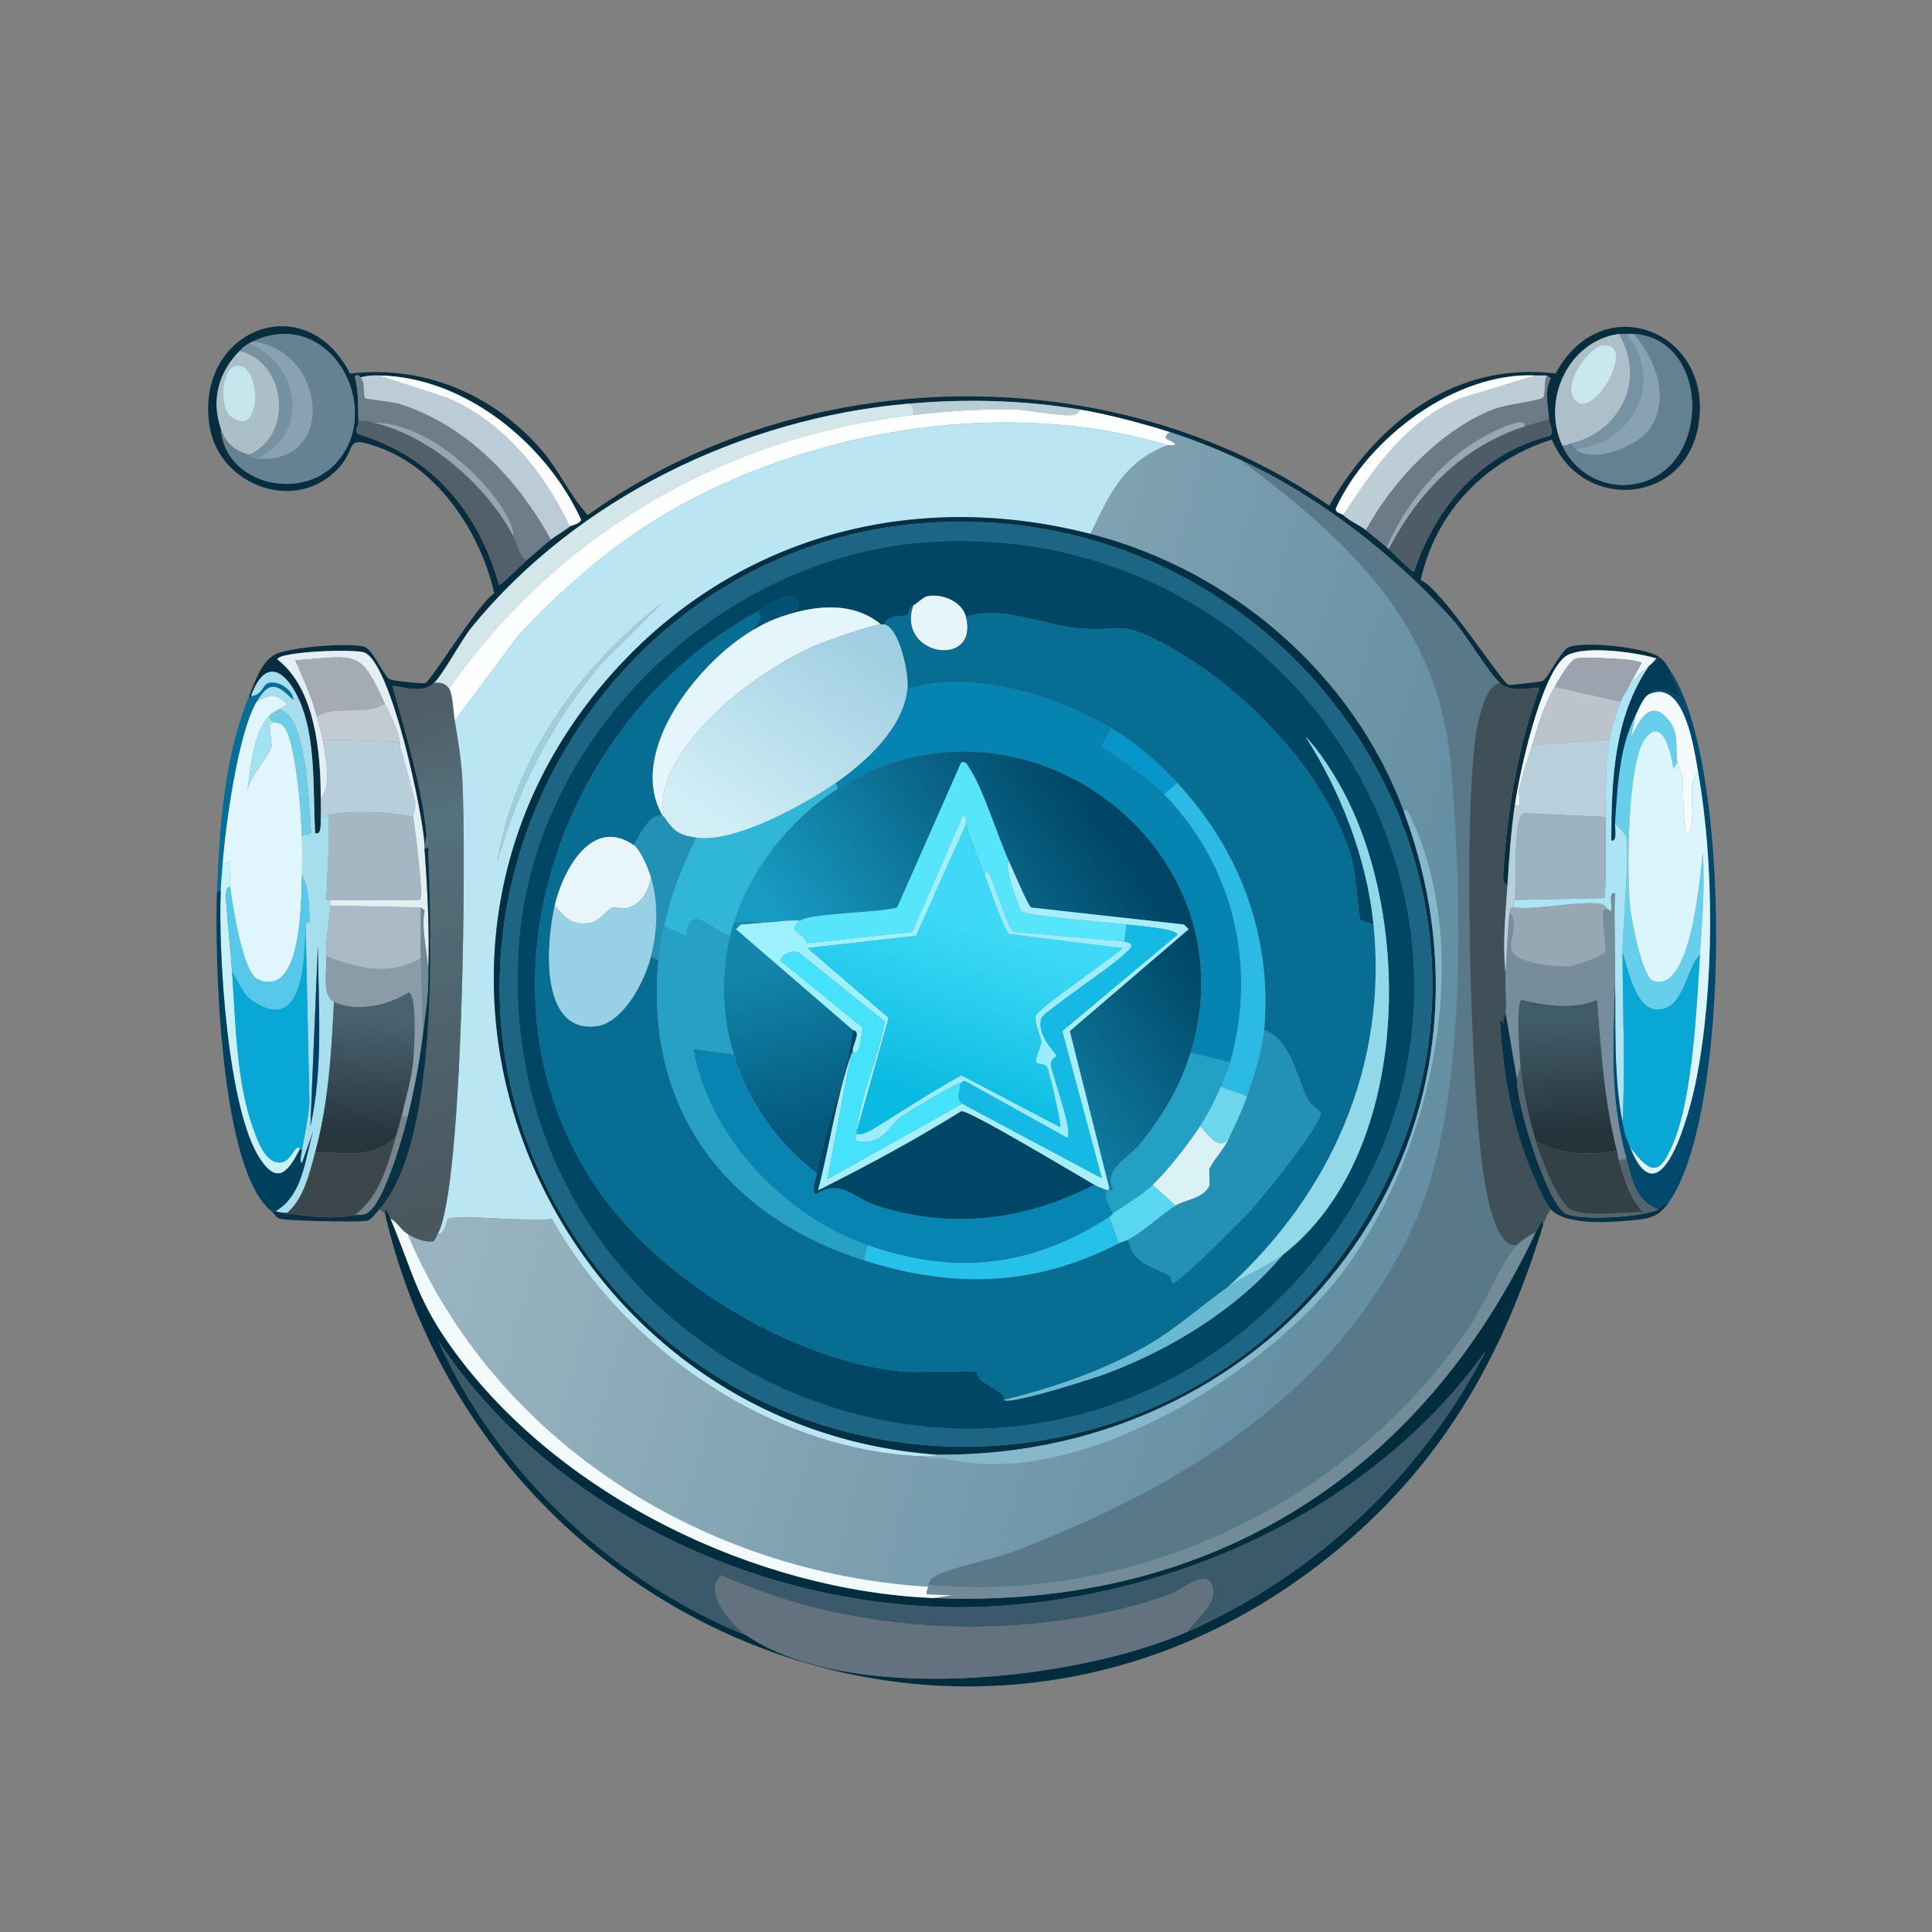 <svg xmlns="http://www.w3.org/2000/svg" width="1024" height="1024"><rect width="100%" height="100%" fill="#808080" stroke="none"/><defs><linearGradient id="a" x1="291.252" x2="722.094" y1="477.571" y2="600.368" gradientUnits="userSpaceOnUse"><stop offset="0%" style="stop-color:#99b4c0"/><stop offset="100%" style="stop-color:#6590a3"/></linearGradient></defs><defs><linearGradient id="b" x1="453.147" x2="380.203" y1="336.27" y2="440.232" gradientUnits="userSpaceOnUse"><stop offset="0%" style="stop-color:#a0cfe2"/><stop offset="100%" style="stop-color:#d2eff7"/></linearGradient></defs><defs><linearGradient id="c" x1="188.91" x2="257.384" y1="383.797" y2="634.619" gradientUnits="userSpaceOnUse"><stop offset="0%" style="stop-color:#4f5e66"/><stop offset="22.692%" style="stop-color:#54717c"/><stop offset="100%" style="stop-color:#4a575f"/></linearGradient></defs><defs><linearGradient id="d" x1="600.142" x2="458.864" y1="454.119" y2="553.967" gradientUnits="userSpaceOnUse"><stop offset="0%" style="stop-color:#004565"/><stop offset="100%" style="stop-color:#189bc3"/></linearGradient></defs><defs><linearGradient id="e" x1="527.146" x2="491.675" y1="472.841" y2="583.285" gradientUnits="userSpaceOnUse"><stop offset="18.965%" style="stop-color:#3dd9f6"/><stop offset="100%" style="stop-color:#0abae1"/></linearGradient></defs><defs><linearGradient id="f" x1="406.303" x2="431.475" y1="509.818" y2="600.385" gradientUnits="userSpaceOnUse"><stop offset="0%" style="stop-color:#1386ac"/><stop offset="100%" style="stop-color:#03587b"/></linearGradient></defs><defs><linearGradient id="g" x1="196.179" x2="191.516" y1="540.577" y2="601.398" gradientUnits="userSpaceOnUse"><stop offset="0%" style="stop-color:#48626e"/><stop offset="100%" style="stop-color:#27353d"/></linearGradient></defs><defs><linearGradient id="h" x1="829.958" x2="833.05" y1="540.622" y2="601.543" gradientUnits="userSpaceOnUse"><stop offset="0%" style="stop-color:#415c69"/><stop offset="100%" style="stop-color:#25333a"/></linearGradient></defs><path fill="#082d3e" d="M879 348c.181 1.133-.952.948-1 1-10.589-3.291-40.914-7.625-49-.5-12.778 11.261-23.408 60.36-26 77.5-2.166 14.324-3.052 28.548-4 43-3.268-.068-2.123-7.629-2-9.5 2.079-31.681 8.015-65.508 19-95-7.726.283-15.002 2.632-21-2.5-5.513-4.716-18.079-25.736-25-33.5-29.957-33.604-71.121-65.61-112-84.5-12.306-5.687-25.062-10.886-38-15-14.5-4.611-33.045-9.493-48-12-30.199-5.062-60.54-5.683-91-3-87.436 7.703-175.295 50.15-231 118.5-5.617 6.892-15.114 25.025-20 29.5-6.222 5.698-14.189 2.401-22 1.5 6.811 24.677 15.457 52.537 18 78 .266 2.666-1.027 6.172-1 6.5-.908-17.275-17.37-94.976-31.5-102-4.597-2.285-46.046-.681-46.5 3.5 20.151 15.363 22.999 49.684 23 73.5 0 3.283.231 6.737 0 10-.171 2.419.771 10.112-3 8.5-1.13-21.024.464-47.222-7-67-6.225-16.495-18.443-29.051-27-5.5-.05.003-.493 2.118-1 0 2.892-6.992 6.376-17.944 13.5-22 6.935-3.949 41.163-6.755 48-4 4.287 1.727 10.135 15.544 13 17 1.654.84 17.384 2.568 19 2 2.826-.994 28.994-43.5 36.5-47.5-7.17-31.732-29.518-66.308-61.5-77.5-18.486-6.469-10.849-.424-20.5 10.5-22.435 25.395-64.143 10.1-69-22-7.646-50.533 50.729-74.1 74.5-27.5 39.364-4.58 75.967 10.996 101.5 40.5 9.317 10.766 14.961 23.993 24.5 34.5 113.266-81.282 277.902-84.756 393-5 25.383-43.869 66.452-76.589 120-70 24.948-46.626 85.005-21.882 75.5 28.5-7.756 41.115-61.411 44.835-77.5 6.5-35.006 10.914-61.61 38.347-69.5 74.5 10.53 3.727 43.056 54.384 46.5 55.5.861.279 17.169-1.641 18-2 2.892-1.249 9.823-16.316 14-18 8.034-3.24 39.748.025 47.5 5M134 181c-.836.394-.985.379-2 1-2.799 1.714-2.748 1.731-5 4-11.136 11.221-15.156 25.897-10 41 1.924 29.337 41.984 39.183 61 18.5 26.537-28.863-3.18-83.733-44-64.5m694 55c11.849 25.821 47.024 28.477 62 4.5 14.41-23.071 6.116-61.515-24-63.5-1.296-.085-2.7-.056-4 0s-2.748-.182-4 0c-26.869 3.908-40.995 35.041-30 59m-638-13c.137 2.596-1.984 4.784-.5 7 39.3 11.535 64.119 41.293 75 80 1.064.404 12.478-11.317 14.5-13 4.308-3.586 8.627-7.539 13-11 3.136-2.482 6.751-4.31 10-7 .73-.605 5.108-1.053 6-3.5-18.323-40.134-61.352-75.693-107-76.5-4.09-.072-6.019.077-10 1-.148.034-1.07-2.293-3-.5 2.267 7.834 1.581 15.553 2 23.5m522 50c3.547 3.332 8.348 5.093 12 8 3.67 2.922 7.306 6.058 11 9 .055.044.303.442 1 1 1.985 1.591 12.259 12.389 13.5 12 11.32-34.437 35.784-62.944 72-72 2.354-1.651-.289-6.143-.5-9-.531-7.184-2.67-14.749 1-21.5l-2-1.5c-1.986-.064-4.016.093-6 0-42.324-1.994-88.944 32.969-106 70.5-.073 2.626 2.79 2.363 4 3.5"/><path fill="#658192" d="M117 227c2.886 8.452 7.166 11.508 15 14 .213.068-.03 1.628 4 2 42.683 3.943 37.138-57.193-2-62 40.82-19.233 70.537 35.637 44 64.5-19.016 20.683-59.076 10.837-61-18.5"/><path fill="#adc0ca" d="M833 235c-1.48.36-2.832 1.666-5 1-10.995-23.959 3.131-55.092 30-59 14.583 23.773 1.163 51.633-25 58m16.5-52c-8.274.881-25.008 25.009-12 31 11.09 2.521 29.17-32.828 12-31"/><path fill="#7692a3" d="M862 177c20.589 24.326 3.661 58.106-27 61-1.216-1.115-2.36-1.151-2-3 26.163-6.367 39.583-34.227 25-58 1.252-.182 2.701.056 4 0"/><path fill="#88a2b1" d="M866 177c11.451 13.311 19.224 33.354 9 49.5-6.702 10.584-31.316 19.458-40 11.5 30.661-2.894 47.589-36.674 27-61 1.3-.056 2.704-.085 4 0"/><path fill="#648192" d="M828 236c2.168.666 3.52-.64 5-1-.36 1.849.784 1.885 2 3 8.684 7.958 33.298-.916 40-11.5 10.224-16.146 2.451-36.189-9-49.5 30.116 1.985 38.41 40.429 24 63.5-14.976 23.977-50.151 21.321-62-4.5"/><path fill="#88a2b1" d="M134 181c39.138 4.807 44.683 65.943 2 62 28.532-12.728 22.724-49.857-4-61 1.015-.621 1.164-.606 2-1"/><path fill="#7691a1" d="M136 243c-4.03-.372-3.787-1.932-4-2 23.832-10.41 19.788-49.062-5-55 2.252-2.269 2.201-2.286 5-4 26.724 11.143 32.532 48.272 4 61"/><path fill="#c9e7ee" d="M849.5 183c17.17-1.828-.91 33.521-12 31-13.008-5.991 3.726-30.119 12-31"/><path fill="#abbfc9" d="M132 241c-7.834-2.492-12.114-5.548-15-14-5.156-15.103-1.136-29.779 10-41 24.788 5.938 28.832 44.59 5 55m-7.5-47c-6.917 1.802-8.858 21.859-2 27 17.052 12.783 16.344-30.737 2-27"/><path fill="#c7e5ed" d="M124.5 194c14.344-3.737 15.052 39.783-2 27-6.858-5.141-4.917-25.198 2-27"/><path fill="#6d7d89" d="M191 200c2.863 2.299 1.3 9.898 2.5 11 .672.617 14.94 2.037 18 3 35.816 11.271 62.813 39.81 80.5 72-4.373 3.461-8.692 7.414-13 11-4.206-2.834-4.836-8.933-7-13 .468-4.857-4.382-12.669-7-16.5-13.675-20.012-41.68-43.579-67-43.5-2.56-.594-5.333-1.148-8-1-.419-7.947.267-15.666-2-23.5 1.93-1.793 2.852.534 3 .5"/><path fill="#bcccd6" d="m201 199 36.5 12c29.721 13.003 50.834 39.244 64.5 68-3.249 2.69-6.864 4.518-10 7-17.687-32.19-44.684-60.729-80.5-72-3.06-.963-17.328-2.383-18-3-1.2-1.102.363-8.701-2.5-11 3.981-.923 5.91-1.072 10-1"/><path fill="#fbfdfd" d="M302 279c-13.666-28.756-34.779-54.997-64.5-68L201 199c45.648.807 88.677 36.366 107 76.5-.892 2.447-5.27 2.895-6 3.5"/><path fill="#fcfdfd" d="m814 199-39.5 12c-29.438 12.159-45.575 36.628-62.5 62-1.21-1.137-4.073-.874-4-3.5 17.056-37.531 63.676-72.494 106-70.5"/><path fill="#bccdd6" d="M820 199c-1.924 2.331-.465 11.063-2.5 12-3.959 1.823-19.184 3.353-26 6-27.619 10.724-53.635 38.194-67.5 64-3.652-2.907-8.453-4.668-12-8 16.925-25.372 33.062-49.841 62.5-62l39.5-12c1.984.093 4.014-.064 6 0"/><path fill="#6b7b88" d="M821 222c-4.237 1.657-8.669 2.582-13 4 1.27-5.136-11.265.482-12.5 1-26.904 11.288-49.048 36.777-60.5 63-3.694-2.942-7.33-6.078-11-9 13.865-25.806 39.881-53.276 67.5-64 6.816-2.647 22.041-4.177 26-6 2.035-.937.576-9.669 2.5-12l2 1.5c-3.67 6.751-1.531 14.316-1 21.5"/><path fill="#b8ced7" d="M572 217c.559 1.915-2.194 2.9-3.5 3-8.524.653-22.644-2.799-32-3-17.61-.379-35.058 1.043-52.5 3 .242-4.152.594-4.31-3-6 30.46-2.683 60.801-2.062 91 3"/><path fill="#d3e6ea" d="M481 214c3.594 1.69 3.242 1.848 3 6-99.771 11.194-188.566 62.744-246 145-2.16-2.926-4.491-3.35-8-3 4.886-4.475 14.383-22.608 20-29.5 55.705-68.35 143.564-110.797 231-118.5"/><path fill="#fdfefe" d="M572 217c14.955 2.507 33.5 7.389 48 12-5.436 4.506.988 3.449 3 6.5-.997 1.126-2.95.115-4 .5-83.652-25.251-184.556-9.437-260.5 33-31.451 17.574-58.997 41.357-83.5 67.5L241 382c-.712-4.016-1.104-14.432-3-17 57.434-82.256 146.229-133.806 246-145 17.442-1.957 34.89-3.379 52.5-3 9.356.201 23.476 3.653 32 3 1.306-.1 4.059-1.085 3.5-3"/><path fill="#4d5c66" d="M736 291c15.836-30.32 38.915-54.166 72-65 4.331-1.418 8.763-2.343 13-4 .211 2.857 2.854 7.349.5 9-36.216 9.056-60.68 37.563-72 72-1.241.389-11.515-10.409-13.5-12"/><path fill="#516069" d="M198 224c30.069 6.972 59.766 33.247 74 60 2.164 4.067 2.794 10.166 7 13-2.022 1.683-13.436 13.404-14.5 13-10.881-38.707-35.7-68.465-75-80-1.484-2.216.637-4.404.5-7 2.667-.148 5.44.406 8 1"/><path fill="#95a6ad" d="M272 284c-14.234-26.753-43.931-53.028-74-60 25.32-.079 53.325 23.488 67 43.5 2.618 3.831 7.468 11.643 7 16.5"/><path fill="#97a8af" d="M808 226c-33.085 10.834-56.164 34.68-72 65-.697-.558-.945-.956-1-1 11.452-26.223 33.596-51.712 60.5-63 1.235-.518 13.77-6.136 12.5-1"/><path fill="#bae5f2" d="M619 236c-23.148 8.475-30.96 26.014-41 47-94.563-24.318-189.139 1.303-254 74.5C185.275 514.054 293.868 756.569 497 771c-.304-.003-3.65 1.072-6 1-81.064-2.498-159.477-56.238-198.5-126-8.5 1.866-50.453-2.455-55 0-.558.301-1.775 8.529-5.5 8 13.569-24.508 15.191-204.756 13-241.5-.591-9.917-2.264-20.706-4-30.5l34-45.5c24.503-26.143 52.049-49.926 83.5-67.5 75.944-42.437 176.848-58.251 260.5-33m-268.5 84c-43.505 33.634-77.922 81.892-87 137 10.697-38.642 29.467-75.086 55.5-105.5z"/><path fill="url(#a)" d="M658 244c56.692 42.937 104.405 85.924 111 161.5 5.895 67.552 8.788 178.163-18 240-39.821 91.924-125.86 143.741-215.5 177.5-10.317 3.885-30.601 7.61-39 12-2.552 1.334-3.494 2.246-4.5 5-.091.248.043.648 0 1-118.335-7.183-229.489-76.463-276-187 4.072 2.393 8.549 4.415 13.5 4 1.368-1.007 1.734-2.617 2.5-4 3.725.529 4.942-7.699 5.5-8 4.547-2.455 46.5 1.866 55 0 39.023 69.762 117.436 123.502 198.5 126 2.166 2.28 6.916.333 9.5 1 69.318 17.905 171.711-45.093 212.5-100.5 46.758-63.515 68.993-169.173 34-241-.753-1.545-1.054-3.082-3-1.5-27.025-72.82-91.126-127.745-166-147 10.04-20.986 17.852-38.525 41-47 1.05-.385 3.003.626 4-.5-2.012-3.051-8.436-1.994-3-6.5 12.938 4.114 25.694 9.313 38 15" style="fill:url(#a)"/>/&gt;<path fill="#597988" d="M795 362c-6.283.696-9.534 12.926-11 18.5-9.635 36.634-4.375 199.305 2 240 1.499 9.57 6.035 41.289 18 39.5-8.578 10.063-17.411 31.896-26 44.5-62.36 91.508-175.302 145.744-286 135.5 1.006-2.754 1.948-3.666 4.5-5 8.399-4.39 28.683-8.115 39-12 89.64-33.759 175.679-85.576 215.5-177.5 26.788-61.837 23.895-172.448 18-240-6.595-75.576-54.308-118.563-111-161.5 40.879 18.89 82.043 50.896 112 84.5 6.921 7.764 19.487 28.784 25 33.5"/><path fill="#023146" d="M578 283c74.874 19.255 138.975 74.18 166 147 65.041 175.256-64.909 342.613-247 341-203.132-14.431-311.725-256.946-173-413.5 64.861-73.197 159.437-98.818 254-74.5m-84.5-6C317.311 287.546 208.733 483.634 295 639.5c92.876 167.806 333.055 169.889 430 5C826.415 472.008 688.387 265.335 493.5 277"/><path fill="#1c6585" d="M493.5 277C688.387 265.335 826.415 472.008 725 644.5c-96.945 164.889-337.124 162.806-430-5-86.267-155.866 22.311-351.954 198.5-362.5m3 10C384.552 292.266 283.092 387.878 275 500.5c-16.353 227.586 264.237 347.973 416 174C830.386 514.716 703.518 277.263 496.5 287"/><path fill="#014664" d="M496.5 287c207.018-9.737 333.886 227.716 194.5 387.5-151.763 173.973-432.353 53.586-416-174 8.092-112.622 109.552-208.234 221.5-213.5M402 324c-109.154 58.124-158.485 210.651-80 313.5 34.067 44.643 100.237 83.943 156.5 89.5 6.631.655 37.22-.797 39 0 .363.163.576 3.465 3 5 3.914 2.478 7.72 4.799 11.5 7.5.271.193-.237 2.284 0 2.5 3.107 2.838 47.901-11.513 54.5-14 34.517-13.008 69.686-34.543 93.5-63 66.987-52.029 69.329-175.509 32-245.5-4.948-9.277-12.847-21.842-20-29 18.706 29.137 32.461 64.717 36 99.5-1.363-.437-6.789-2.194-7-2.5-.859-1.246-2.583-24.611-4-30-12.44-47.306-58.17-93.981-100.5-116.5-23.743-12.631-21.207-5.999-45-8-18.419-1.549-40.593-12.525-59.5-6-2.122-8.383-12.827-12.49-20.5-11-1.995.388-5.56 3.862-7.5 5-2.992 1.756-1.345 3.72-3.5 5-1.663.988-10.962-.248-11.5 5-.453-.146-1.352.015-2 0-16.006-13.266-37.836-9.893-56-3l12-5.5c.562-13.894-14.252-2.093-21 1.5"/><path fill="#005274" d="M411 328c-4.473 1.697-7.917 3.601-12 6 2.209-4.181 5.372-4.682 3-10 6.748-3.593 21.562-15.394 21-1.5z"/><path fill="#e5f5fa" d="M512 327c6.983 27.582-37.055 20.83-28-6 1.94-1.138 5.505-4.612 7.5-5 7.673-1.49 18.378 2.617 20.5 11"/><path fill="#a0cedb" d="M350.5 320 319 351.5c-26.033 30.414-44.803 66.858-55.5 105.5 9.078-55.108 43.495-103.366 87-137"/><path fill="#076d93" d="M512 327c18.907-6.525 41.081 4.451 59.5 6 23.793 2.001 21.257-4.631 45 8 42.33 22.519 88.06 69.194 100.5 116.5 1.417 5.389 3.141 28.754 4 30 .211.306 5.637 2.063 7 2.5 7.599 74.694-22.505 142.38-77 192-14.951 10.568-28.182 22.854-44.5 32-22.793 12.775-49.135 21.918-74.5 28-.237-.216.271-2.307 0-2.5-3.78-2.701-7.586-5.022-11.5-7.5-2.424-1.535-2.637-4.837-3-5-1.78-.797-32.369.655-39 0-56.263-5.557-122.433-44.857-156.5-89.5-78.485-102.849-29.154-255.376 80-313.5 2.372 5.318-.791 5.819-3 10-28.371 16.669-67.075 64.326-48 98-7.112-.392-12.2 10.939-15 16-22.601-15.732-37.879 14.01-42 32-4.18 18.246-8.79 66.94 21.5 64 14.855-1.442 26.322-24.184 29.5-37l4 2c-7.541 78.746 35.742 135.714 109 159 47.483 15.093 90.357 13.832 135-9 1.56-.798 3.989-1.44 5-2 2.216 12.915 12.823 13.978 21.5 19 2.092 1.211 1.159 3.658 2 4 2.556 1.04 36.927-33.664 40.5-37.5 5.938-6.374 39.25-47.257 38-53-.105-.484-5.511-3.969-7-7-5.713-11.63-9.324-32.309-23-36.5 4.445-49.285-12.762-95.294-46-131-10.259-11.021-21.931-21.396-35-29-30.566-17.785-73.018-30.921-108-21 .754-7.742-4.006-31.422-12-34 .538-5.248 9.837-4.012 11.5-5 2.155-1.28.508-3.244 3.5-5-9.055 26.83 34.983 33.582 28 6"/><path fill="#e4f6fb" d="M467 331c-4.388-.099-29.014 8.679-34.5 11-20.983 8.878-46.712 27.157-61.5 44.5-10.723 12.577-22.726 29.245-19 46.5-.039-.059-.315.21-1-1-19.075-33.674 19.629-81.331 48-98 4.083-2.399 7.527-4.303 12-6 18.164-6.893 39.994-10.266 56 3"/><path fill="url(#b)" d="M469 331c7.994 2.578 12.754 26.258 12 34-2.016 20.697-21.918 38.883-38 50-16.941 11.711-53.885 32.041-74 29-9.201-1.391-11.86-3.312-17-11-3.726-17.255 8.277-33.923 19-46.5 14.788-17.343 40.517-35.622 61.5-44.5 5.486-2.321 30.112-11.099 34.5-11 .648.015 1.547-.146 2 0" style="fill:url(#b)"/>/&gt;<path fill="#e3eff2" d="M225 448c.053.654-.049 1.345 0 2 1.64 22.011 2.72 43.892 2 66-.076-10.148-3.911-22.586-2-33.5l-2-1.5-48-1c.023-.978-.034-1.918 0-3h47.5c2.313-1.637-2.76-38.399-3.5-44-.195-1.473 1.485-4.378 1-7.5-.242-1.559-7.144-28.175-8-29.5.346-7.139-4.941-16.325-8-23-13.192-28.784-14.147-25.559-47.5-23 4.396 10.061 8.622 19.255 11.5 30 .76 2.837 2.602 9.581 3 12 1.444 8.767 5.063 24.455-1 31-.001-23.816-2.849-58.137-23-73.5.454-4.181 41.903-5.785 46.5-3.5 14.13 7.024 30.592 84.725 31.5 102"/><path fill="#f0f7f8" d="M878 349c-1.447 1.582-2.212 2.65-4 4-4.932 3.725-9.935 8.973-13 15l9-16.5c-.664-2.462-31.15-3.413-34.5-2.5-3.692 1.006-9.497 11.55-11.5 15-5.759 9.917-8.79 20.585-12 31-2.399 7.784-5.42 16.573-7 24.5-.076.381 1.788 11.025-2 6.5 2.592-17.14 13.222-66.239 26-77.5 8.086-7.125 38.411-2.791 49 .5"/><path fill="#023b56" d="m885 355 6 14.5c-5.747-1.205-11.69-7.711-17-1.5-3.073 1.421-5.551 8.175-7 11-8.914 17.374-9.672 38.865-11 58-.107 1.545 1.431 9.557-2 8.5.085-31.694 1.4-65.732 20-92.5 1.788-1.35 2.553-2.418 4-4 .048-.052 1.181.133 1-1 3.613 2.319 3.864 3.921 6 7"/><path fill="#a4abb5" d="M204 373c-10.192 6.806-26.792.197-36 7-2.878-10.745-7.104-19.939-11.5-30 33.353-2.559 34.308-5.784 47.5 23"/><path fill="#9ca3ae" d="M861 368c-.736 1.447-1.321 2.438-2 4l-35-8c2.003-3.45 7.808-13.994 11.5-15 3.35-.913 33.836.038 34.5 2.5z"/><path fill="#abe4f4" d="M874 353c-18.6 26.768-19.915 60.806-20 92.5 3.431 1.057 1.893-6.955 2-8.5 1.524.306 5.853 5.679 6 6.5 1.867 10.446-2.023 47.273-2 61.5.048 29.989 1.538 60.059 0 90-4.927-25.05-3.534-52.463-4-78 .269-14.509-.711-28.983 0-43.5-3.819-1.295-1.31 7.227-2 9-.461 1.185-1.73-1.054-2-.5.102-1.046-3.234-2.969-3.5-3-12.971-1.524-32.776 3.475-46.5 2 .182-2.027.916-3.142 1-4l47.5-1c1.141-14.298.193-28.689.5-43 .3-13.982-.403-26.93 2-41 .877-5.138 3.913-15.195 6-20 .679-1.562 1.264-2.553 2-4 3.065-6.027 8.068-11.275 13-15"/><path fill="#03496d" d="M884 638c-1.92-.973-4.72 2.849-5 3-12.384-4.28-14.04-16.249-17-27-9.498-34.5-6.646-62.164-6-97 .466 25.537-.927 52.95 4 78 1.211 6.156 1.765 7.372 4 13 16.259 40.945 31.84-19.428 35-35.5 9.636-49.017 9.733-114.423 1-163.5-2.076-11.667-7.111-49.733-26-41 5.31-6.211 11.253.295 17 1.5l-6-14.5c33.065 47.652 32.836 237.121-1 283"/><path fill="#a6deee" d="M170 433c1.89.614 2.813-.739 4-1 .651 14.868-.442 29.673-1 44.5-.03.805 2.003.397 2 .5-.034 1.082.023 2.022 0 3-.205 8.756-2.526 14.63-2 27 .301 7.073-2.526 20.775 4 24-1.343 26.94-2.879 53.913-10 80-3.028 11.091-5.99 24.508-15 32-2.419-.356-3.306-.208-6-1 14.709-8.585 15.563-27.665 20-42.5l-6 17c-1.422-.507-.192-5.361 0-6.5 1.425-8.438 3.298-16.861 4-25.5l-2-93.5c.138-3.048 1.98-1.702 2-2.5.151-6.124-.462-19.837-4-24.5.217-6.902.236-14.099 0-21l5-1.5c-1.302-13.983-2.242-57.363-14.5-64.5-2.177-1.268-2.301-1.472-4.5 0 2.88-2.268 3.447-1.659 6-3.5-4.984-6.363-9.714-5.116-16-1.5 6.698-11.465 10.825-9.609 19.5-1-.259-5.309-7.832-10.34-13-9-3.563.924-3.277 6.59-9.5 7 8.557-23.551 20.775-10.995 27 5.5 7.464 19.778 5.87 45.976 7 67 3.771 1.612 2.829-6.081 3-8.5m-1.5 68-4 96c6.972-30.905 4.195-64.163 4-96"/><path fill="#0584b2" d="m589 386-5 9.5c11.095 7.824 23.48 15.759 33 25.5 36.867 37.72 49.482 91.193 35 142l-21-5c33.71-110.492-90.677-200.992-187-140l-1-3c16.082-11.117 35.984-29.303 38-50 34.982-9.921 77.434 3.215 108 21"/><path fill="#046e9b" d="M136 372c-9.901 16.949-16.446 65.592-18 86-.343 4.5-.808 9.563-1 14l-2 1c1.289-34.356 3.817-72.123 17-104 .507 2.118.95.003 1 0 6.223-.41 5.937-6.076 9.5-7 5.168-1.34 12.741 3.691 13 9-8.675-8.609-12.802-10.465-19.5 1"/><path fill="url(#c)" d="M238 365c1.896 2.568 2.288 12.984 3 17 1.736 9.794 3.409 20.583 4 30.5 2.191 36.744.569 216.992-13 241.5-.766 1.383-1.132 2.993-2.5 4-4.951.415-9.428-1.607-13.5-4-3.597-2.115-5.41-6.258-9-8-.713-1.698-1.745-3.304-2.5-5l-.5 2-3-2c31.368-34.868 27.697-143.671 26-188.5-.069-1.828.89-4.484-2-2.5-.049-.655.053-1.346 0-2-.027-.328 1.266-3.834 1-6.5-2.543-25.463-11.189-53.323-18-78 7.811.901 15.778 4.198 22-1.5 3.509-.35 5.84.074 8 3" style="fill:url(#c)"/>/&gt;<path fill="#405058" d="M795 362c5.998 5.132 13.274 2.783 21 2.5-10.985 29.492-16.921 63.319-19 95-.123 1.871-1.268 9.432 2 9.5-1.016 15.488-2.732 31.495-1 47-.434 7.007.806 14.148 0 21-.062.524-1.973 3.645-1 5.5l-2-2c1.477 25.761 5.569 51.846 15 76 2.096 5.368 8.565 20.785 12 24.5-1.844 2.358-3.137 5.181-4 8l-1-1.5c-.654 1.962-2.131 3.657-3 5.5-2.636 1.508-8.17 4.853-10 7-11.965 1.789-16.501-29.93-18-39.5-6.375-40.695-11.635-203.366-2-240 1.466-5.574 4.717-17.804 11-18.5"/><path fill="#bbc3cb" d="M859 372c-2.087 4.805-5.123 14.862-6 20l-41 3c3.21-10.415 6.241-21.083 12-31z"/><path fill="#f5fbfd" d="M900 409c-6.504 6.558-.947 21.824-4 30.5-4.297 12.21-3.835-24.486-4-26-.262-2.406-2.927-9.007-3-9.5-1.152-7.728.962-14.741-4-21.5-12.171-16.579-19.125 7.987-20.5 7.5l2.5-11c1.449-2.825 3.927-9.579 7-11 18.889-8.733 23.924 29.333 26 41"/><path fill="#e0f6fc" d="M146 377c-.947.746-1.829.843-3 2-8.941 8.834-10.022 28.445-12 40.5.785-7.165 11.943-19.063 13-24 .121-.564-1.003-8.579-1-11 .001-.713 1.991-1.375 2-1.5 1.423-.224 4.089.552 5 1.5 7.019 7.302 9.619 47.342 10 58.5.236 6.901.217 14.098 0 21-.403 12.827.209 65.977-23.5 55-7.969-3.689-13.399-40.097-14.5-49-.518-4.186.374-9.184 0-13.5l-4 1.5c1.554-20.408 8.099-69.051 18-86 6.286-3.616 11.016-4.863 16 1.5-2.553 1.841-3.12 1.232-6 3.5"/><path fill="#c3cbd2" d="M212 396c-.215-.333.221-2.231-1.5-3l-39.5-1c-.398-2.419-2.24-9.163-3-12 9.208-6.803 25.808-.194 36-7 3.059 6.675 8.346 15.861 8 23"/><path fill="#70cde7" d="M160 443c-.381-11.158-2.981-51.198-10-58.5-.911-.948-3.577-1.724-5-1.5.074-1.063-3.119-1.049-2-4 1.171-1.157 2.053-1.254 3-2 2.199-1.472 2.323-1.268 4.5 0 12.258 7.137 13.198 50.517 14.5 64.5z"/><path fill="#67cfec" d="m889 404-2 3.5c-1.197-7.552-5.527-28.322-15-16-9.546 12.417-9.833 72.263-8 89 .728 6.649 6.242 37.613 12.5 39.5 20.097 6.061 24.546-56.259 26-68 1.318 18.004-.402 36.125-1.5 54-6.294 6.026-8.11 23.907-17.5 28-15.844 6.907-20.144-19.415-23.5-29-.023-14.227 3.867-51.054 2-61.5-.147-.821-4.476-6.194-6-6.5 1.328-19.135 2.086-40.626 11-58l-2.5 11c1.375.487 8.329-24.079 20.5-7.5 4.962 6.759 2.848 13.772 4 21.5"/><path fill="#a4e2f2" d="M145 383c-.009.125-1.999.787-2 1.5-.003 2.421 1.121 10.436 1 11-1.057 4.937-12.215 16.835-13 24 1.978-12.055 3.059-31.666 12-40.5-1.119 2.951 2.074 2.937 2 4"/><path fill="#0796ca" d="m624 415-7 6c-9.52-9.741-21.905-17.676-33-25.5l5-9.5c13.069 7.604 24.741 17.979 35 29"/><path fill="#daf5fc" d="M889 404c.073.493 2.738 7.094 3 9.5.165 1.514-.297 38.21 4 26 3.053-8.676-2.504-23.942 4-30.5 8.733 49.077 8.636 114.483-1 163.5-3.16 16.072-18.741 76.445-35 35.5 11.212 14.826 15.697 15.173 23-2.5 10.163-24.596 12.326-72.247 14-99.5 1.098-17.875 2.818-35.996 1.5-54-1.454 11.741-5.903 74.061-26 68-6.258-1.887-11.772-32.851-12.5-39.5-1.833-16.737-1.546-76.583 8-89 9.473-12.322 13.803 8.448 15 16z"/><path fill="#91d9e9" d="M680 665c-7.339 5.701-20.827 11.223-29 17 54.495-49.62 84.599-117.306 77-192-3.539-34.783-17.294-70.363-36-99.5 7.153 7.158 15.052 19.723 20 29 37.329 69.991 34.987 193.471-32 245.5"/><path fill="#b6cfda" d="M212 396c.856 1.325 7.758 27.941 8 29.5.485 3.122-1.195 6.027-1 7.5-11.687-2.658-32.956-3.644-45-1-1.187.261-2.11 1.614-4 1 .231-3.263 0-6.717 0-10 6.063-6.545 2.444-22.233 1-31l39.5 1c1.721.769 1.285 2.667 1.5 3"/><path fill="#b7d0db" d="M853 392c-2.403 14.07-1.7 27.018-2 41l-43.5-2c-5.566 2.239-3.848 39.352-4.5 46-.084.858-.818 1.973-1 4-.016.18-1.614-1.481-2 3-.905 10.509-1.346 21.454-2 32-1.732-15.505-.016-31.512 1-47 .948-14.452 1.834-28.676 4-43 3.788 4.525 1.924-6.119 2-6.5 1.58-7.927 4.601-16.716 7-24.5z"/><path fill="url(#d)" d="M631 558c-5.456 17.882-14.543 32.944-26 47.5-6.482 8.236-20.399 13.897-15 25-1.728 1.652-1.966-.597-2-.5l-21-83.5 63-54-2.5-2.5-81-9c-1.617-.832-9.91-20.567-11.5-24-5.919-12.779-14.089-39.312-21-49.5-1.256-1.851-1.57-4.004-4.5-3.5l-34 77c-8.3 2.663-46.382 3.033-51.5 7-6.413-.539-12.555.89-19 1-5.107.087-10.752-1.259-16 0 8.433-28.145 30.334-55.381 55-71 96.323-60.992 220.71 29.508 187 140" style="fill:url(#d)"/>/&gt;<path fill="#57e5fb" d="M535 457c-3.519.816 5.36 25.183 6.5 26 3.734 2.677 47.174 5.933 55.5 7l-1 9-58.5-5c-3.358-1.54-10.405-24.871-12.5-29.5-.509-1.124-2.671-4.845-3-.5-3.778-9.485-6.949-17.086-10-27-.476-1.547.875-3.676-1.5-5l-27 62-56 6c-1.172-6.176-11.525-5.78-3.5-12 5.118-3.967 43.2-4.337 51.5-7l34-77c2.93-.504 3.244 1.649 4.5 3.5 6.911 10.188 15.081 36.721 21 49.5"/><path fill="#30b7d8" d="m443 415 1 3c-24.666 15.619-46.567 42.855-55 71-.53 1.769-1.653 5.447-2 7-10.103-2.873-21.033-18.351-23.5 0l-11.5-5c3.407-16.467 9.594-31.987 17-47 20.115 3.041 57.059-17.289 74-29"/><path fill="#2abae3" d="M624 415c33.238 35.706 50.445 81.715 46 131-1.049 11.633-5.169 24.009-9 35l-14-5c1.778-4.263 3.729-8.542 5-13 14.482-50.807 1.867-104.28-35-142z"/><path fill="#86b7cb" d="M491 772c2.35.072 5.696-1.003 6-1 182.091 1.613 312.041-165.744 247-341 1.946-1.582 2.247-.045 3 1.5 34.993 71.827 12.758 177.485-34 241-40.789 55.407-143.182 118.405-212.5 100.5-2.584-.667-7.334 1.28-9.5-1"/><path fill="#a4b8c4" d="M219 433c.74 5.601 5.813 42.363 3.5 44H175c.003-.103-2.03.305-2-.5.558-14.827 1.651-29.632 1-44.5 12.044-2.644 33.313-1.658 45 1"/><path fill="#2391b4" d="M351 432c.685 1.21.961.941 1 1 5.14 7.688 7.799 9.609 17 11-7.406 15.013-13.593 30.533-17 47-1.236 5.973-2.416 11.904-3 18l-4-2c3.482-14.041 4.062-28.149 0-42-1.23-4.193-5.528-14.584-9-17 2.8-5.061 7.888-16.392 15-16"/><path fill="#9bb3c1" d="M851 433c-.307 14.311.641 28.702-.5 43l-47.5 1c.652-6.648-1.066-43.761 4.5-46z"/><path fill="#9df1fd" d="m512 437-26.5 59-57.5 6.5 43 37-17 60.5c1.731-18.365 11.82-39.962 15-58.5L423.5 505c-2.394-1.793-10.777.879-9.5 4.5l43 35c.571 1.094-1.391 10.455-2 12-.703 1.785-2.944 1.342-3 1.5-.927-3.768 5.141-11.282 0-12l-62-53.5 2.5-2.5 12.5-1c6.445-.11 12.587-1.539 19-1-8.025 6.22 2.328 5.824 3.5 12l56-6 27-62c2.375 1.324 1.024 3.453 1.5 5"/><path fill="url(#e)" d="M512 437c3.051 9.914 6.222 17.515 10 27 4.117 10.337 7.134 21.159 12.5 31l60.5 7.5c-5.491 5.604-45.012 31.881-46 36-.935 3.895 2.841 10.798 3 14 .031.622-3.234 9.27-3 10 .707 2.201 4.203.582 6 3 .977 1.314 7.794 30.568 7 32L509.5 570c-15.768 8.617-30.695 18.67-46 28-2.148 1.31-6.812 4.028-9.5 3 .004-.331-.031-.673 0-1l17-60.5-43-37 57.5-6.5z" style="fill:url(#e)"/>/&gt;<path fill="#e9f6f9" d="M336 448c3.472 2.416 7.77 12.807 9 17-1.225 7.246-4.428 13.151-11.5 16-2.065.832-8.583-.17-9 0-2.026.827-7.287 7.283-11 8-10.062 1.944-13.615-2.376-19.5-9 4.121-17.99 19.399-47.732 42-32"/><path fill="#093043" d="M201 641c-1.621 1.802-4.028 5.399-6.5 6-4.012.975-41.391.076-46-1-2.226-.52-3.463-3.213-4.5-4 .641.075 1.495-.148 2 0 2.694.792 3.581.644 6 1 12.001 1.764 23.753 3.393 36 1 2.101-.411 4.043.395 6.5-1 9.049-5.138 18.896-40.415 21.5-51 3.476-14.128 6.191-28.559 8-43 1.525-12.175 3.096-20.246 3-33 .72-22.108-.36-43.989-2-66 2.89-1.984 1.931.672 2 2.5 1.697 44.829 5.368 153.632-26 188.5"/><path fill="#c8f1fa" d="M122 470c-3.271.073-2.119 7.615-2 9.5.742 11.762 2.173 23.712 3 35.5 1.803 25.696 2.283 58.338 11 82.5 2.495 6.916 6.806 20.183 15.5 18.5 5.208-1.008 7.209-10.541 9.5-7-5.991 11.623-11.63 19.436-21 5.5-17.641-26.238-22.393-110.333-21-142.5.192-4.437.657-9.5 1-14l4-1.5c.374 4.316-.518 9.314 0 13.5"/><path fill="#a7eefb" d="M588 630c-.023.067-.296-.143-1 1-2.247-.925-4.913-1.82-7-3-8.721-4.929-66.1-39.55-70.5-39-24.614 15.306-50.031 29-76 42 6.15-23.48 9.696-49.062 17.5-72l-12.5 66 71.5-40 74 39.5-21-78 61-51c.487-3.267-22.575-4.933-27-5.5-8.326-1.067-51.766-4.323-55.5-7-1.14-.817-10.019-25.184-6.5-26 1.59 3.433 9.883 23.168 11.5 24l81 9 2.5 2.5-63 54z"/><path fill="#99edfc" d="M596 499c7.349 1.49 1.946 4.679-1.5 8-5.347 5.152-41.669 29.845-42.5 32.5-2.938 9.382 8 18.881 8 20 0 .659-3.416 1.837-3 5 .678 5.157 12.509 36.963 8.5 38.5l-54-30c-1.189-.314-1.432.776-2.5 1-3.198.671-27.545 15.185-31.5 18-6.622 4.713-8.993 14.95-23 13-2.064-1.331-.503-3.798-.5-4 2.688 1.028 7.352-1.69 9.5-3 15.305-9.33 30.232-19.383 46-28l52.5 27.5c.794-1.432-6.023-30.686-7-32-1.797-2.418-5.293-.799-6-3-.234-.73 3.031-9.378 3-10-.159-3.202-3.935-10.105-3-14 .988-4.119 40.509-30.396 46-36l-60.5-7.5c-5.366-9.841-8.383-20.663-12.5-31 .329-4.345 2.491-.624 3 .5 2.095 4.629 9.142 27.96 12.5 29.5z"/><path fill="#56c8e9" d="M162 491c-.707 15.56-.294 57.374-27.5 40-5.816-3.714-8.014-10.603-11.5-16-.827-11.788-2.258-23.738-3-35.5-.119-1.885-1.271-9.427 2-9.5 1.101 8.903 6.531 45.311 14.5 49 23.709 10.977 23.097-42.173 23.5-55 3.538 4.663 4.151 18.376 4 24.5-.02.798-1.862-.548-2 2.5"/><path fill="#98d0e5" d="M345 507c-3.178 12.816-14.645 35.558-29.5 37-30.29 2.94-25.68-45.754-21.5-64 5.885 6.624 9.438 10.944 19.5 9 3.713-.717 8.974-7.173 11-8 .417-.17 6.935.832 9 0 7.072-2.849 10.275-8.754 11.5-16 4.062 13.851 3.482 27.959 0 42"/><path fill="#01405d" d="M159 609c.038.059 1.173-.152 1 1-.192 1.139-1.422 5.993 0 6.5l6-17c-4.437 14.835-5.291 33.915-20 42.5-.505-.148-1.359.075-2 0-27.527-20.907-30.285-134.749-29-169l2-1c-1.393 32.167 3.359 116.262 21 142.5 9.37 13.936 15.009 6.123 21-5.5"/><path fill="#768e9c" d="M856 517c-.646 34.836-3.498 62.5 6 97l-4 1c-.365-1.268-.604-3.457-1-5-6.75-26.309-8.418-53.011-10.5-80-12.781 5.269-26.911 3.115-40 0-3.249 1.48-1.002 31.038-.5 36-.701.551-1.987 5.684-2 6l-6-35c.806-6.852-.434-13.993 0-21 .654-10.546 1.095-21.491 2-32 5.179 2.489-.167 16.535 1 19.5 2.928 7.436 24.669 9.289 31.5 8.5 2.542-.293 17.857-5.653 18.5-7.5.362-1.04-2.262-20.259-1-22 .678-.934 1.929-.354 2-.5.27-.554 1.539 1.685 2 .5.69-1.773-1.819-10.295 2-9-.711 14.517.269 28.991 0 43.5"/><path fill="#96a8b4" d="M852 482c-.071.146-1.322-.434-2 .5-1.262 1.741 1.362 20.96 1 22-.643 1.847-15.958 7.207-18.5 7.5-6.831.789-28.572-1.064-31.5-8.5-1.167-2.965 4.179-17.011-1-19.5.386-4.481 1.984-2.82 2-3 13.724 1.475 33.529-3.524 46.5-2 .266.031 3.602 1.954 3.5 3"/><path fill="#abbbc5" d="m175 480 48 1c.18 8.976-.245 18.028 0 27-17.179 9.585-32.714 5.307-50-1-.526-12.37 1.795-18.244 2-27"/><path fill="#6d8c97" d="M227 516c.096 12.754-1.475 20.825-3 33-.21-13.637-.628-27.353-1-41-.245-8.972.18-18.024 0-27l2 1.5c-1.911 10.914 1.924 23.352 2 33.5"/><path fill="#26a1c5" d="M387 496c-4.928 22.061-4.33 41.381 2 63l-21.5-3c8.401 46.511 47.95 88.345 92.5 104l-2 8c-73.258-23.286-116.541-80.254-109-159 .584-6.096 1.764-12.027 3-18l11.5 5c2.467-18.351 13.397-2.873 23.5 0"/><path fill="url(#f)" d="m405 489-12.5 1-2.5 2.5 62 53.5c-2.774 25.861-14.851 50.575-19 76-20.385-15.557-36.817-38.467-44-63-6.33-21.619-6.928-40.939-2-63 .347-1.553 1.47-5.231 2-7 5.248-1.259 10.893.087 16 0" style="fill:url(#f)"/>/&gt;<path fill="#14bae3" d="M510 585c-3.904-2.997-.811-7.007-1-11 1.068-.224 1.311-1.314 2.5-1l54 30c4.009-1.537-7.822-33.343-8.5-38.5-.416-3.163 3-4.341 3-5 0-1.119-10.938-10.618-8-20 .831-2.655 37.153-27.348 42.5-32.5 3.446-3.321 8.849-6.51 1.5-8l1-9c4.425.567 27.487 2.233 27 5.5l-61 51 21 78z"/><path fill="#09a7d5" d="M160 610c.173-1.152-.962-.941-1-1-2.291-3.541-4.292 5.992-9.5 7-8.694 1.683-13.005-11.584-15.5-18.5-8.717-24.162-9.197-56.804-11-82.5 3.486 5.397 5.684 12.286 11.5 16 27.206 17.374 26.793-24.44 27.5-40l2 93.5c-.702 8.639-2.575 17.062-4 25.5"/><path fill="#003f67" d="M168.5 501c.195 31.837 2.972 65.095-4 96z"/><path fill="#46e1fa" d="M454 600c-.031.327.004.669 0 1-.003.202-1.564 2.669.5 4 14.007 1.95 16.378-8.287 23-13 3.955-2.815 28.302-17.329 31.5-18 .189 3.993-2.904 8.003 1 11l-71.5 40 12.5-66c.471-1.385.976-.933 1-1 .056-.158 2.297.285 3-1.5.609-1.545 2.571-10.906 2-12l-43-35c-1.277-3.621 7.106-6.293 9.5-4.5l45.5 36.5c-3.18 18.538-13.269 40.135-15 58.5"/><path fill="#09a7d6" d="M901 506c-1.674 27.253-3.837 74.904-14 99.5-7.303 17.673-11.788 17.326-23 2.5-2.235-5.628-2.789-6.844-4-13 1.538-29.941.048-60.011 0-90 3.356 9.585 7.656 35.907 23.5 29 9.39-4.093 11.206-21.974 17.5-28"/><path fill="#8a9ca8" d="M223 508c.372 13.647.79 27.363 1 41-1.809 14.441-4.524 28.872-8 43l-3-1c2.096-9.228 5.11-19.06 6-28.5.515-5.458 2.25-35.624-2.5-36.5-10.539 6.914-27.848 10.758-39.5 5-6.526-3.225-3.699-16.927-4-24 17.286 6.307 32.821 10.585 50 1"/><path fill="url(#g)" d="M213 591c-.877 3.861-1.889 7.235-3 11-12.031 13.04-27.182 8.215-43 9 7.121-26.087 8.657-53.06 10-80 11.652 5.758 28.961 1.914 39.5-5 4.75.876 3.015 31.042 2.5 36.5-.89 9.44-3.904 19.272-6 28.5" style="fill:url(#g)"/>/&gt;<path fill="url(#h)" d="M857 610c-15.02 2.303-29.485 2.173-43-5-3.633-11.734-6.761-26.752-8-39-.502-4.962-2.749-34.52.5-36 13.089 3.115 27.219 5.269 40 0 2.082 26.989 3.75 53.691 10.5 80" style="fill:url(#h)"/>/&gt;<path fill="#073146" d="M804 572c-.497 12.255 15.461 64.665 25.5 71 6.91 4.36 41.963 2.066 49.5-2 .28-.151 3.08-3.973 5-3-6.01 8.149-11.946 8.126-21.5 9-11.187 1.023-32.889 2.231-40.5-6-3.435-3.715-9.904-19.132-12-24.5-9.431-24.154-13.523-50.239-15-76l2 2c-.973-1.855.938-4.976 1-5.5z"/><path fill="#004667" d="M452 558c-.024.067-.529-.385-1 1-7.804 22.938-11.35 48.52-17.5 72 25.969-13 51.386-26.694 76-42 4.4-.55 61.779 34.071 70.5 39-36.789 18.837-75.696 23.91-115.5 11-12.178-3.95-18.563-14.466-32-6-3.208-1.323.068-8.353.5-11 4.149-25.425 16.226-50.139 19-76 5.141.718-.927 8.232 0 12"/><path fill="#2391b4" d="M598 657c8.857-4.905 16.619-12.59 25-18 5.155-3.328 14.299-3.387 18-10.5.208-.399-.193-8.593 0-9 2.419-5.096 7.526-10.185 10-15.5 3.666-7.878 7.096-14.669 10-23 3.831-10.991 7.951-23.367 9-35 13.676 4.191 17.287 24.87 23 36.5 1.489 3.031 6.895 6.516 7 7 1.25 5.743-32.062 46.626-38 53-3.573 3.836-37.944 38.54-40.5 37.5-.841-.342.092-2.789-2-4-8.677-5.022-19.284-6.085-21.5-19"/><path fill="#0784b1" d="M389 559c7.183 24.533 23.615 47.443 44 63-.432 2.647-3.708 9.677-.5 11 13.437-8.466 19.822 2.05 32 6 39.804 12.91 78.711 7.837 115.5-11 2.087 1.18 4.753 2.075 7 3-2.171 3.522 1.249 8.511 3 12-.117.079-.704 1.16-2 2-40.875 26.479-81.545 31.325-128 15-44.55-15.655-84.099-57.489-92.5-104z"/><path fill="#24a0c5" d="M652 563c-1.271 4.458-3.222 8.737-5 13-3.096 7.423-6.656 14.254-11 21-5.801 9.009-17.326 23.721-25 31-5.897 5.594-14.248 10.416-21 15-1.751-3.489-5.171-8.478-3-12 .704-1.143.977-.933 1-1 .034-.097.272 2.152 2 .5-5.399-11.103 8.518-16.764 15-25 11.457-14.556 20.544-29.618 26-47.5z"/><path fill="#54646d" d="M814 605c2.465 7.961 11.546 32.22 18.5 36 8.222 4.469 28.572 1.171 38.5 1.5-7.341-7.388-10.221-17.848-13-27.5l4-1c2.96 10.751 4.616 22.72 17 27-7.537 4.066-42.59 6.36-49.5 2-10.039-6.335-25.997-58.745-25.5-71 .013-.316 1.299-5.449 2-6 1.239 12.248 4.367 27.266 8 39"/><path fill="#6bd6ec" d="M661 581c-2.904 8.331-6.334 15.122-10 23-5.641 5.817-10.284-2.509-15-7 4.344-6.746 7.904-13.577 11-21z"/><path fill="#76838a" d="M216 592c-2.604 10.585-12.451 45.862-21.5 51-2.457 1.395-4.399.589-6.5 1 13.57-10.301 17.466-26.635 22-42 1.111-3.765 2.123-7.139 3-11z"/><path fill="#daf1f5" d="M651 604c-2.474 5.315-7.581 10.404-10 15.5-.193.407.208 8.601 0 9-3.701 7.113-12.845 7.172-18 10.5l-12-11c7.674-7.279 19.199-21.991 25-31 4.716 4.491 9.359 12.817 15 7"/><path fill="#3b464d" d="M188 644c-12.247 2.393-23.999.764-36-1 9.01-7.492 11.972-20.909 15-32 15.818-.785 30.969 4.04 43-9-4.534 15.365-8.43 31.699-22 42"/><path fill="#344047" d="M857 610c.396 1.543.635 3.732 1 5 2.779 9.652 5.659 20.112 13 27.5-9.928-.329-30.278 2.969-38.5-1.5-6.954-3.78-16.035-28.039-18.5-36 13.515 7.173 27.98 7.303 43 5"/><path fill="#59d6f0" d="m611 628 12 11c-8.381 5.41-16.143 13.095-25 18-1.011.56-3.44 1.202-5 2l-5-14c1.296-.84 1.883-1.921 2-2 6.752-4.584 15.103-9.406 21-15"/><path fill="#022d3e" d="M207 646c12.072 28.761 14.077 43.337 34 70.5 56.218 76.646 159.544 126.646 254 130.5 146.128 5.962 258.163-65.033 319-194 .869-1.843 2.346-3.538 3-5.5l1 1.5c-21.826 71.321-54.425 128.567-113.5 176C518.858 974.058 255.524 866.331 204 643l.5-2c.755 1.696 1.787 3.302 2.5 5m189 221c54.846 36.935 175.031 23.472 233-2 67.827-29.804 124.529-83.138 158.5-149-57.909 80.809-156.734 127.708-255 135-113.503 8.423-236.653-44.538-300-140 31.367 69.87 92.602 127.217 163.5 156"/><path fill="#26c1eb" d="M593 659c-44.643 22.832-87.517 24.093-135 9l2-8c46.455 16.325 87.125 11.479 128-15z"/><path fill="#f2fafc" d="M216 654c46.511 110.537 157.665 179.817 276 187-.162 1.329-1.562 3.451-.5 4l13.5.5-10 1.5c-94.456-3.854-197.782-53.854-254-130.5-19.923-27.163-21.928-41.739-34-70.5 3.59 1.742 5.403 5.885 9 8"/><path fill="#718c98" d="M814 653c-60.837 128.967-172.872 199.962-319 194l10-1.5-13.5-.5c-1.062-.549.338-2.671.5-4 .043-.352-.091-.752 0-1 110.698 10.244 223.64-43.992 286-135.5 8.589-12.604 17.422-34.437 26-44.5 1.83-2.147 7.364-5.492 10-7"/><path fill="#68bad3" d="M680 665c-23.814 28.457-58.983 49.992-93.5 63-6.599 2.487-51.393 16.838-54.5 14 25.365-6.082 51.707-15.225 74.5-28 16.318-9.146 29.549-21.432 44.5-32 8.173-5.777 21.661-11.299 29-17"/><path fill="#3a5a69" d="M629 865c4.041-5.923 15.268-14.307 14-22.5-2.035-13.145-16.749.474-22.5 2.5-73.901 26.031-166.754 22.465-238-10-10.624 8.478 5.831 26.835 13.5 32-70.898-28.783-132.133-86.13-163.5-156 63.347 95.462 186.497 148.423 300 140 98.266-7.292 197.091-54.191 255-135-33.971 65.862-90.673 119.196-158.5 149"/><path fill="#63727e" d="M629 865c-57.969 25.472-178.154 38.935-233 2-7.669-5.165-24.124-23.522-13.5-32 71.246 32.465 164.099 36.031 238 10 5.751-2.026 20.465-15.645 22.5-2.5 1.268 8.193-9.959 16.577-14 22.5"/></svg>